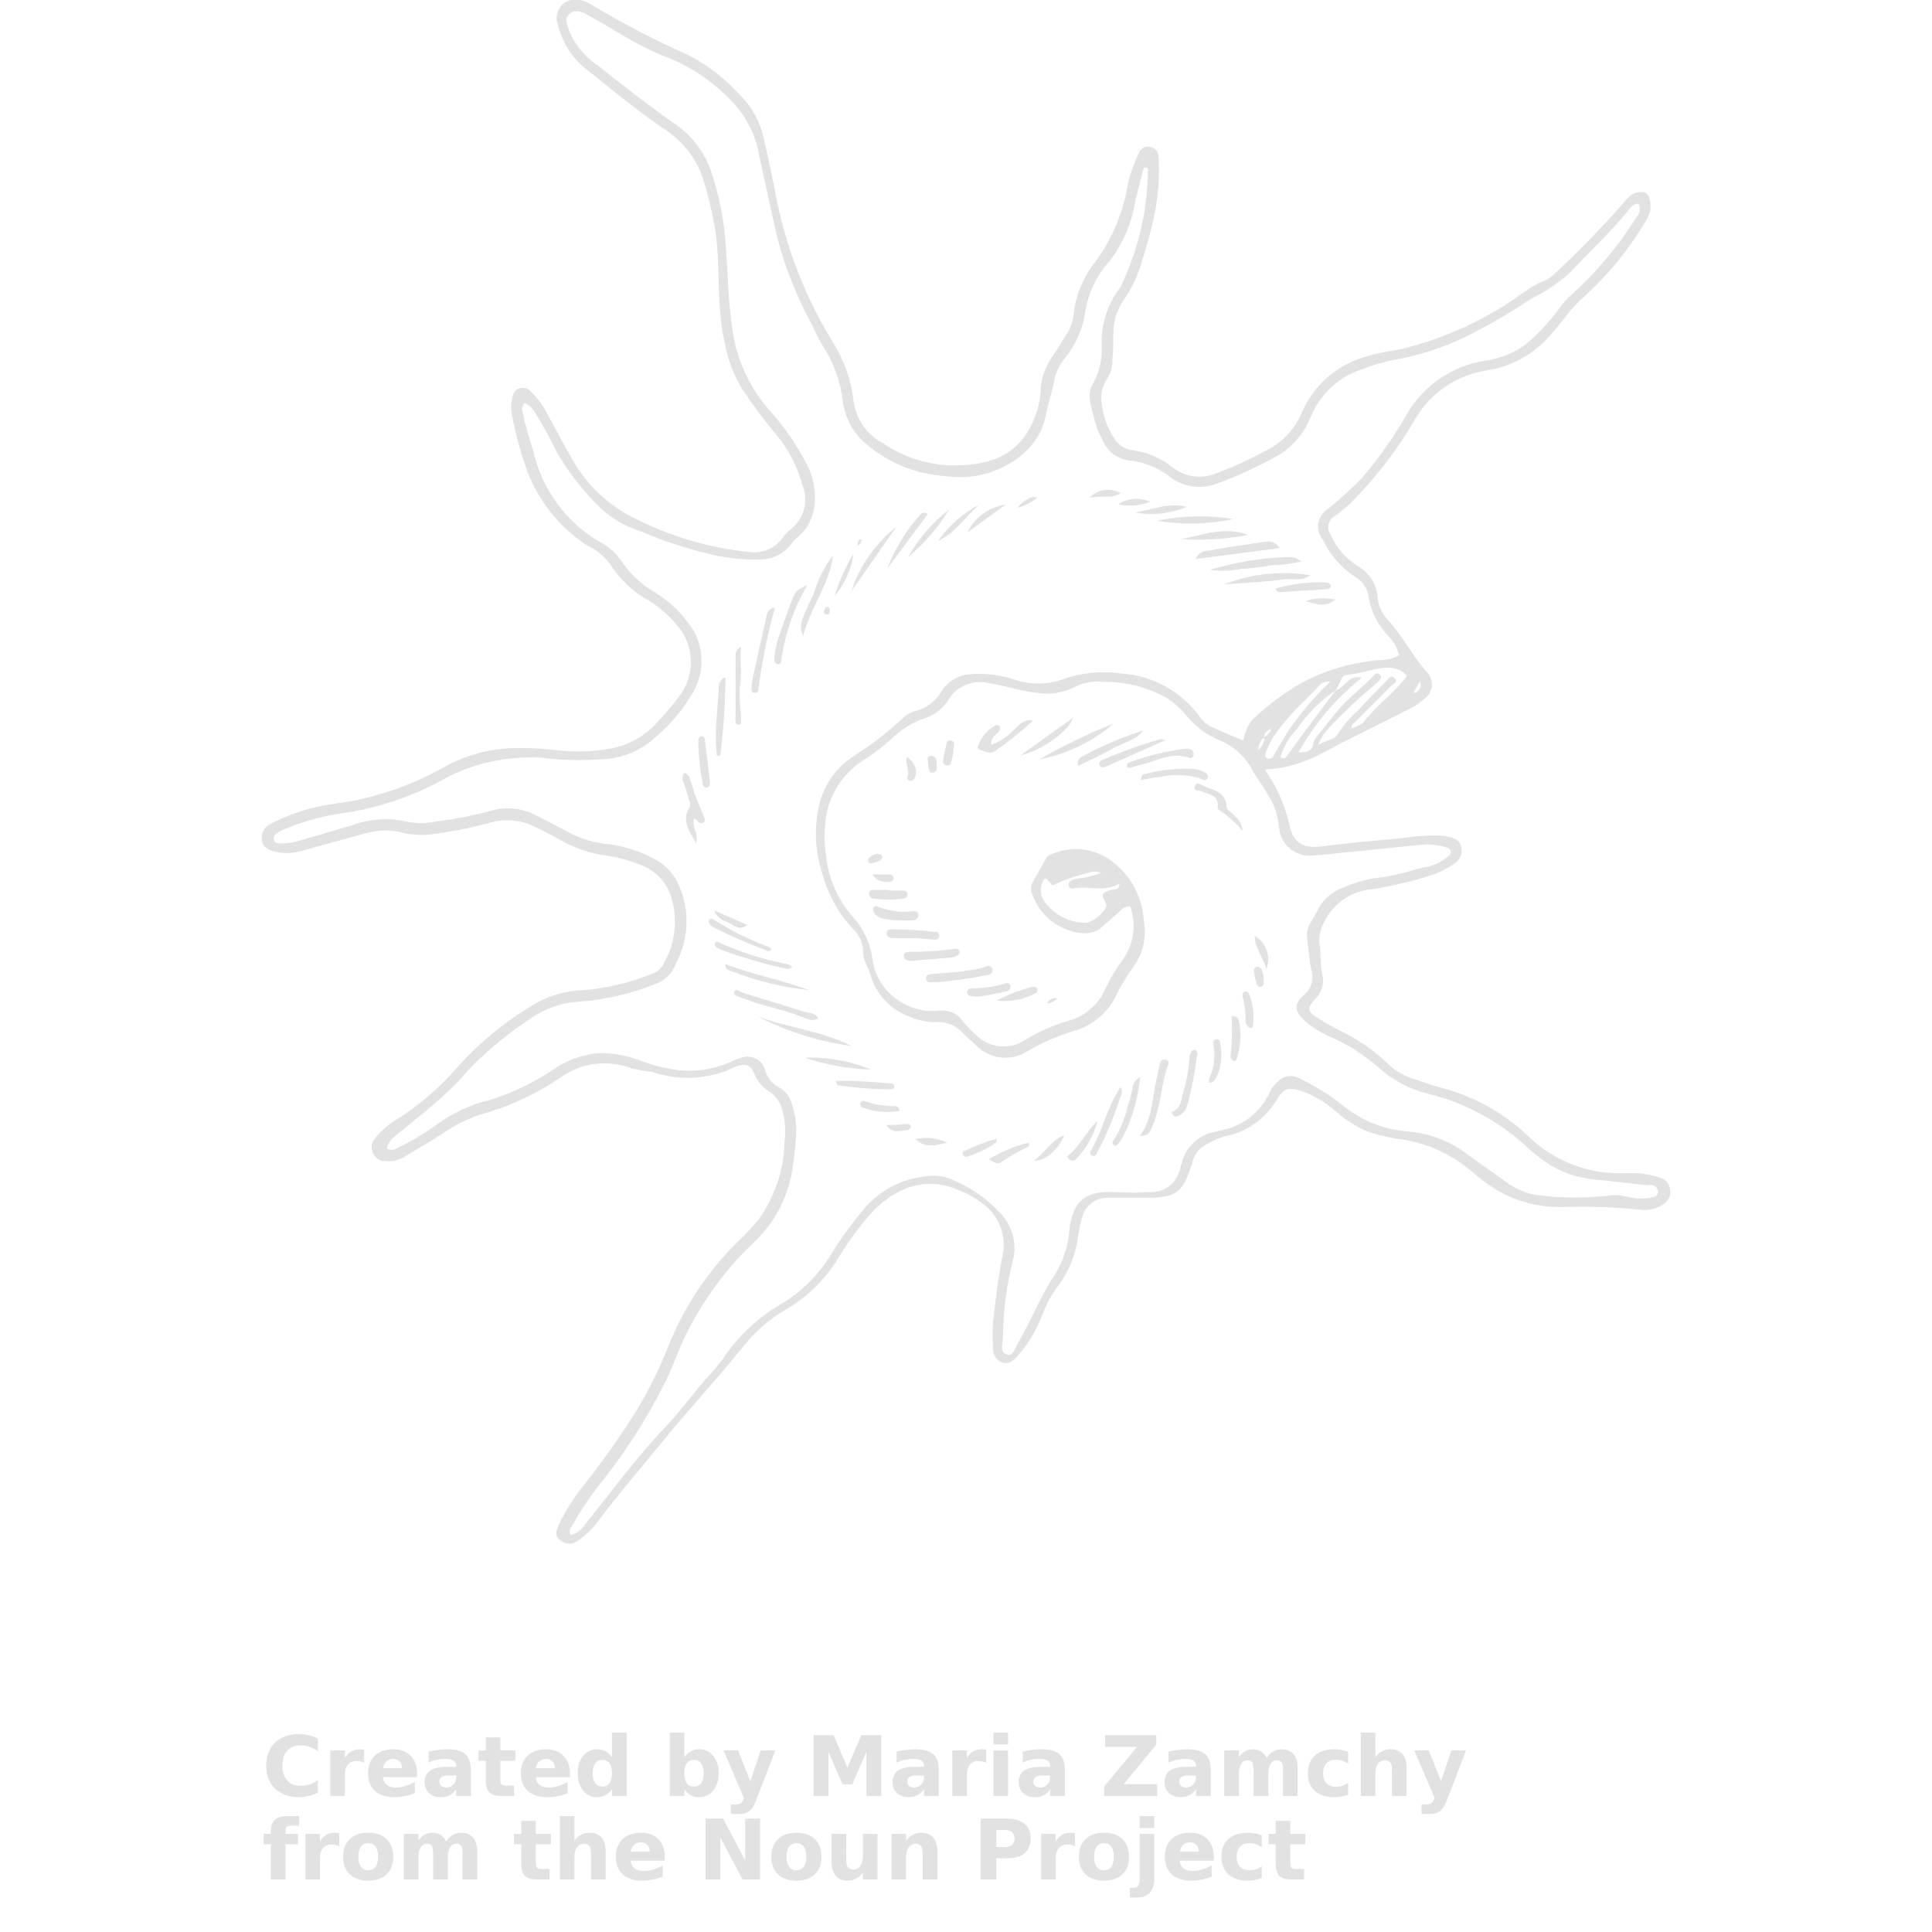 <?xml version="1.0" encoding="UTF-8"?>
<svg fill="#E2E2E2" width="100px" height="100px" version="1.1" viewBox="0 0 700 700" xmlns="http://www.w3.org/2000/svg" xmlns:xlink="http://www.w3.org/1999/xlink">
 <defs>
  <symbol id="u" overflow="visible">
   <path d="m20.25-1.203c-1.043 0.531-2.133 0.934-3.266 1.203-1.125 0.281-2.305 0.422-3.531 0.422-3.68 0-6.59-1.023-8.734-3.078-2.148-2.051-3.219-4.832-3.219-8.344 0-3.519 1.07-6.305 3.219-8.359 2.144-2.051 5.055-3.078 8.734-3.078 1.227 0 2.406 0.141 3.531 0.422 1.133 0.273 2.223 0.68 3.266 1.219v4.562c-1.055-0.719-2.09-1.242-3.109-1.578-1.023-0.344-2.102-0.516-3.234-0.516-2.031 0-3.633 0.652-4.797 1.953-1.156 1.305-1.734 3.094-1.734 5.375 0 2.273 0.578 4.059 1.734 5.359 1.164 1.305 2.766 1.953 4.797 1.953 1.133 0 2.211-0.164 3.234-0.5 1.02-0.332 2.055-0.859 3.109-1.578z"/>
  </symbol>
  <symbol id="c" overflow="visible">
   <path d="m14.828-12.031c-0.469-0.219-0.934-0.379-1.391-0.484-0.461-0.102-0.918-0.156-1.375-0.156-1.355 0-2.402 0.438-3.141 1.312-0.73 0.875-1.094 2.121-1.094 3.734v7.625h-5.281v-16.531h5.281v2.719c0.676-1.082 1.453-1.875 2.328-2.375 0.883-0.5 1.941-0.75 3.172-0.75 0.176 0 0.367 0.012 0.578 0.031 0.207 0.012 0.508 0.043 0.906 0.094z"/>
  </symbol>
  <symbol id="b" overflow="visible">
   <path d="m19.047-8.312v1.5h-12.359c0.125 1.242 0.57 2.172 1.344 2.797 0.77 0.625 1.844 0.938 3.219 0.938 1.113 0 2.254-0.164 3.422-0.5 1.164-0.332 2.363-0.832 3.594-1.5v4.078c-1.25 0.469-2.5 0.824-3.75 1.062s-2.5 0.359-3.75 0.359c-2.992 0-5.32-0.758-6.984-2.281-1.656-1.52-2.484-3.648-2.484-6.391 0-2.695 0.812-4.816 2.438-6.359 1.633-1.551 3.879-2.328 6.734-2.328 2.594 0 4.672 0.789 6.234 2.359 1.562 1.562 2.344 3.652 2.344 6.266zm-5.438-1.75c0-1.008-0.293-1.82-0.875-2.438-0.586-0.613-1.352-0.922-2.297-0.922-1.023 0-1.855 0.293-2.5 0.875-0.637 0.574-1.031 1.402-1.188 2.484z"/>
  </symbol>
  <symbol id="a" overflow="visible">
   <path d="m9.953-7.438c-1.105 0-1.938 0.188-2.5 0.562-0.555 0.375-0.828 0.93-0.828 1.656 0 0.668 0.223 1.195 0.672 1.578 0.445 0.375 1.07 0.562 1.875 0.562 0.988 0 1.82-0.352 2.5-1.062 0.688-0.719 1.031-1.613 1.031-2.688v-0.609zm8.078-2v9.438h-5.328v-2.453c-0.711 1.012-1.512 1.746-2.406 2.203-0.887 0.445-1.961 0.672-3.219 0.672-1.719 0-3.117-0.492-4.188-1.484-1.062-1-1.594-2.297-1.594-3.891 0-1.945 0.664-3.367 2-4.266 1.332-0.906 3.426-1.359 6.281-1.359h3.125v-0.422c0-0.832-0.336-1.441-1-1.828-0.656-0.395-1.684-0.594-3.078-0.594-1.137 0-2.195 0.117-3.172 0.344-0.969 0.23-1.871 0.57-2.703 1.016v-4.031c1.125-0.27 2.258-0.477 3.406-0.625 1.145-0.145 2.285-0.219 3.422-0.219 2.977 0 5.129 0.59 6.453 1.766 1.332 1.18 2 3.09 2 5.734z"/>
  </symbol>
  <symbol id="d" overflow="visible">
   <path d="m8.312-21.234v4.703h5.453v3.781h-5.453v7c0 0.773 0.148 1.293 0.453 1.562 0.312 0.273 0.914 0.406 1.812 0.406h2.719v3.781h-4.531c-2.086 0-3.562-0.43-4.438-1.297-0.867-0.875-1.297-2.359-1.297-4.453v-7h-2.625v-3.781h2.625v-4.703z"/>
  </symbol>
  <symbol id="l" overflow="visible">
   <path d="m13.781-14.109v-8.859h5.328v22.969h-5.328v-2.391c-0.719 0.969-1.523 1.684-2.406 2.141-0.875 0.445-1.887 0.672-3.031 0.672-2.043 0-3.719-0.805-5.031-2.422-1.305-1.613-1.953-3.695-1.953-6.25 0-2.551 0.648-4.633 1.953-6.25 1.312-1.625 2.988-2.438 5.031-2.438 1.133 0 2.144 0.23 3.031 0.688 0.883 0.461 1.688 1.172 2.406 2.141zm-3.484 10.703c1.133 0 2-0.41 2.594-1.234 0.594-0.832 0.891-2.035 0.891-3.609 0-1.57-0.297-2.769-0.891-3.594-0.594-0.832-1.461-1.25-2.594-1.25-1.117 0-1.977 0.418-2.578 1.25-0.594 0.824-0.891 2.023-0.891 3.594 0 1.574 0.297 2.777 0.891 3.609 0.602 0.824 1.461 1.234 2.578 1.234z"/>
  </symbol>
  <symbol id="k" overflow="visible">
   <path d="m11.344-3.406c1.125 0 1.984-0.41 2.578-1.234 0.602-0.832 0.906-2.035 0.906-3.609 0-1.57-0.305-2.769-0.906-3.594-0.594-0.832-1.453-1.25-2.578-1.25-1.137 0-2.008 0.418-2.609 1.25-0.605 0.836-0.906 2.031-0.906 3.594s0.301 2.762 0.906 3.594c0.602 0.836 1.473 1.25 2.609 1.25zm-3.516-10.703c0.727-0.969 1.535-1.68 2.422-2.141 0.883-0.457 1.898-0.688 3.047-0.688 2.039 0 3.711 0.812 5.016 2.438 1.312 1.617 1.969 3.699 1.969 6.25 0 2.555-0.656 4.637-1.969 6.25-1.305 1.617-2.977 2.422-5.016 2.422-1.148 0-2.164-0.227-3.047-0.672-0.887-0.457-1.695-1.172-2.422-2.141v2.391h-5.281v-22.969h5.281z"/>
  </symbol>
  <symbol id="f" overflow="visible">
   <path d="m0.375-16.531h5.281l4.438 11.219 3.781-11.219h5.281l-6.953 18.094c-0.699 1.844-1.512 3.129-2.438 3.859-0.93 0.738-2.156 1.109-3.688 1.109h-3.047v-3.469h1.656c0.883 0 1.531-0.148 1.938-0.438 0.414-0.281 0.738-0.793 0.969-1.531l0.141-0.453z"/>
  </symbol>
  <symbol id="j" overflow="visible">
   <path d="m2.781-22.047h7.234l5.016 11.797 5.047-11.797h7.219v22.047h-5.375v-16.125l-5.078 11.891h-3.594l-5.094-11.891v16.125h-5.375z"/>
  </symbol>
  <symbol id="t" overflow="visible">
   <path d="m2.547-16.531h5.281v16.531h-5.281zm0-6.438h5.281v4.312h-5.281z"/>
  </symbol>
  <symbol id="s" overflow="visible">
   <path d="m1.703-22.047h18.516v3.453l-11.812 14.297h12.156v4.297h-19.203v-3.438l11.828-14.312h-11.484z"/>
  </symbol>
  <symbol id="i" overflow="visible">
   <path d="m17.859-13.781c0.664-1.031 1.457-1.812 2.375-2.344 0.926-0.539 1.941-0.812 3.047-0.812 1.895 0 3.336 0.59 4.328 1.766 1 1.168 1.5 2.871 1.5 5.109v10.062h-5.312v-8.625c0.008-0.125 0.016-0.254 0.016-0.391 0.008-0.145 0.016-0.344 0.016-0.594 0-1.176-0.172-2.023-0.516-2.547-0.344-0.531-0.902-0.797-1.672-0.797-1 0-1.777 0.418-2.328 1.25-0.543 0.824-0.824 2.016-0.844 3.578v8.125h-5.312v-8.625c0-1.832-0.164-3.008-0.484-3.531-0.312-0.531-0.871-0.797-1.672-0.797-1.012 0-1.793 0.418-2.344 1.25-0.555 0.836-0.828 2.023-0.828 3.562v8.141h-5.312v-16.531h5.312v2.422c0.645-0.938 1.391-1.641 2.234-2.109 0.844-0.477 1.77-0.719 2.781-0.719 1.145 0 2.156 0.277 3.031 0.828 0.875 0.555 1.535 1.328 1.984 2.328z"/>
  </symbol>
  <symbol id="h" overflow="visible">
   <path d="m15.906-16.016v4.312c-0.719-0.488-1.445-0.852-2.172-1.094-0.719-0.238-1.469-0.359-2.25-0.359-1.48 0-2.633 0.434-3.453 1.297-0.812 0.867-1.219 2.07-1.219 3.609 0 1.543 0.406 2.746 1.219 3.609 0.82 0.867 1.973 1.297 3.453 1.297 0.82 0 1.602-0.125 2.344-0.375 0.75-0.25 1.441-0.613 2.078-1.094v4.328c-0.836 0.305-1.68 0.523-2.531 0.672-0.844 0.156-1.695 0.234-2.547 0.234-2.992 0-5.328-0.758-7.016-2.281-1.68-1.531-2.516-3.66-2.516-6.391 0-2.727 0.836-4.859 2.516-6.391 1.688-1.531 4.023-2.297 7.016-2.297 0.863 0 1.711 0.078 2.547 0.234 0.844 0.156 1.688 0.387 2.531 0.688z"/>
  </symbol>
  <symbol id="g" overflow="visible">
   <path d="m19.156-10.062v10.062h-5.312v-7.672c0-1.445-0.031-2.441-0.094-2.984-0.062-0.539-0.172-0.941-0.328-1.203-0.211-0.344-0.492-0.609-0.844-0.797-0.355-0.195-0.758-0.297-1.203-0.297-1.105 0-1.977 0.43-2.609 1.281-0.625 0.855-0.938 2.031-0.938 3.531v8.141h-5.281v-22.969h5.281v8.859c0.789-0.969 1.633-1.68 2.531-2.141 0.895-0.457 1.883-0.688 2.969-0.688 1.906 0 3.352 0.59 4.344 1.766 0.988 1.168 1.484 2.871 1.484 5.109z"/>
  </symbol>
  <symbol id="r" overflow="visible">
   <path d="m13.422-22.969v3.469h-2.922c-0.75 0-1.277 0.137-1.578 0.406-0.293 0.273-0.438 0.742-0.438 1.406v1.156h4.516v3.781h-4.516v12.75h-5.281v-12.75h-2.625v-3.781h2.625v-1.156c0-1.801 0.5-3.129 1.5-3.984 1.008-0.863 2.566-1.297 4.672-1.297z"/>
  </symbol>
  <symbol id="e" overflow="visible">
   <path d="m10.406-13.156c-1.168 0-2.059 0.422-2.672 1.266-0.617 0.844-0.922 2.059-0.922 3.641 0 1.586 0.305 2.797 0.922 3.641 0.613 0.844 1.504 1.266 2.672 1.266 1.156 0 2.035-0.422 2.641-1.266 0.613-0.844 0.922-2.055 0.922-3.641 0-1.582-0.309-2.797-0.922-3.641-0.605-0.844-1.484-1.266-2.641-1.266zm0-3.781c2.844 0 5.062 0.773 6.656 2.312 1.602 1.531 2.406 3.656 2.406 6.375s-0.805 4.844-2.406 6.375c-1.594 1.531-3.812 2.297-6.656 2.297-2.856 0-5.09-0.766-6.703-2.297-1.605-1.531-2.406-3.656-2.406-6.375s0.801-4.844 2.406-6.375c1.613-1.539 3.848-2.312 6.703-2.312z"/>
  </symbol>
  <symbol id="q" overflow="visible">
   <path d="m2.781-22.047h6.344l8.016 15.125v-15.125h5.391v22.047h-6.344l-8.031-15.125v15.125h-5.375z"/>
  </symbol>
  <symbol id="p" overflow="visible">
   <path d="m2.359-6.438v-10.094h5.312v1.656c0 0.898-0.008 2.023-0.016 3.375-0.012 1.344-0.016 2.246-0.016 2.703 0 1.324 0.035 2.281 0.109 2.875 0.07 0.586 0.191 1.008 0.359 1.266 0.207 0.344 0.488 0.609 0.844 0.797 0.352 0.188 0.754 0.281 1.203 0.281 1.102 0 1.969-0.422 2.594-1.266 0.633-0.844 0.953-2.019 0.953-3.531v-8.156h5.281v16.531h-5.281v-2.391c-0.805 0.969-1.652 1.684-2.547 2.141-0.887 0.445-1.867 0.672-2.938 0.672-1.906 0-3.359-0.582-4.359-1.75-1-1.164-1.5-2.867-1.5-5.109z"/>
  </symbol>
  <symbol id="o" overflow="visible">
   <path d="m19.156-10.062v10.062h-5.312v-7.703c0-1.426-0.031-2.41-0.094-2.953-0.062-0.539-0.172-0.941-0.328-1.203-0.211-0.344-0.492-0.609-0.844-0.797-0.355-0.195-0.758-0.297-1.203-0.297-1.105 0-1.977 0.43-2.609 1.281-0.625 0.855-0.938 2.031-0.938 3.531v8.141h-5.281v-16.531h5.281v2.422c0.789-0.969 1.633-1.68 2.531-2.141 0.895-0.457 1.883-0.688 2.969-0.688 1.906 0 3.352 0.59 4.344 1.766 0.988 1.168 1.484 2.871 1.484 5.109z"/>
  </symbol>
  <symbol id="n" overflow="visible">
   <path d="m2.781-22.047h9.422c2.812 0 4.969 0.625 6.469 1.875 1.5 1.242 2.25 3.016 2.25 5.328s-0.75 4.094-2.25 5.344c-1.5 1.242-3.656 1.859-6.469 1.859h-3.75v7.641h-5.672zm5.672 4.125v6.156h3.156c1.094 0 1.941-0.266 2.547-0.797 0.602-0.539 0.906-1.301 0.906-2.281 0-0.988-0.305-1.75-0.906-2.281-0.605-0.531-1.453-0.797-2.547-0.797z"/>
  </symbol>
  <symbol id="m" overflow="visible">
   <path d="m2.547-16.531h5.281v16.234c0 2.219-0.531 3.91-1.594 5.078-1.062 1.164-2.606 1.75-4.625 1.75h-2.609v-3.469h0.906c1.008 0 1.703-0.23 2.078-0.688 0.375-0.449 0.562-1.34 0.562-2.672zm0-6.438h5.281v4.312h-5.281z"/>
  </symbol>
 </defs>
 <g>
  <path d="m458.26 278.82c4.129 5.856 7.106 12.445 8.77 19.414 1.391 7.137 4.777 9.312 12.098 8.406 9.254-1.211 18.508-2.055 27.762-2.844v0.004c4.422-0.699 8.891-1.062 13.367-1.09 1.832-0.016 3.664 0.207 5.441 0.664 1.812 0.605 3.387 1.391 3.688 3.57h0.004c0.578 2.137-0.242 4.41-2.059 5.684-2.555 1.852-5.367 3.32-8.348 4.356-6.941 2.227-14.035 3.941-21.227 5.141-4.012 0.215-7.879 1.559-11.156 3.883-3.273 2.324-5.824 5.527-7.352 9.242-1.02 2.082-1.418 4.41-1.148 6.715 0.664 3.75 0 7.559 1.09 11.371h-0.004c0.691 3.16-0.344 6.449-2.719 8.648-2.965 3.387-2.844 4.414 0.906 6.836v-0.004c3.246 2.031 6.598 3.891 10.039 5.566 5.898 3.039 11.301 6.953 16.027 11.613 2.492 2.195 5.418 3.844 8.59 4.836 3.266 1.148 6.594 2.297 9.918 3.207 11.969 3.07 22.945 9.176 31.875 17.719 9.676 9.355 22.863 14.168 36.289 13.246 3.82-0.105 7.629 0.465 11.25 1.695 2.012 0.449 3.516 2.125 3.75 4.172 0.383 2.184-0.633 4.379-2.543 5.504-2.523 1.68-5.59 2.348-8.586 1.875-9.246-0.906-18.539-1.207-27.824-0.906-6.832 0.148-13.609-1.238-19.836-4.055-4.352-2.144-8.414-4.828-12.098-7.981-7.785-7.043-17.574-11.48-28.004-12.703-3.934-0.621-7.801-1.613-11.551-2.965-4.062-1.875-7.816-4.363-11.129-7.375-3.586-3.035-7.684-5.41-12.098-7.019-4.777-1.332-6.047-1.148-8.77 3.023v0.004c-4.031 7.008-10.922 11.914-18.867 13.426-3.035 0.887-5.894 2.277-8.469 4.113-1.859 1.527-3.106 3.676-3.508 6.047-3.328 10.223-5.562 12.098-16.27 12.098h-13.91c-4.062-0.172-7.781 2.258-9.254 6.047-0.832 2.519-1.422 5.109-1.754 7.742-0.852 6.957-3.594 13.543-7.926 19.051-2.031 2.836-3.68 5.926-4.898 9.195-2.152 5.773-5.352 11.105-9.434 15.723-1.512 1.453-2.902 2.723-5.141 1.934v0.004c-2.141-0.684-3.555-2.719-3.449-4.961-0.211-3.16-0.211-6.332 0-9.496 0.906-8.527 1.996-17.117 3.688-25.582h0.004c0.465-3.293 0.027-6.652-1.262-9.719-1.289-3.066-3.379-5.727-6.059-7.699-2.602-2.086-5.519-3.742-8.648-4.898-12.398-5.562-24.191-0.785-33.082 9.617v-0.004c-4.172 4.949-7.938 10.227-11.25 15.789-4.758 7.547-11.328 13.785-19.113 18.141-5.84 3.535-10.984 8.105-15.18 13.488-8.59 10.766-18.145 20.988-26.734 31.449-8.59 10.465-18.145 21.531-26.613 32.902l0.004 0.004c-1.754 2.086-3.789 3.918-6.051 5.441-1.848 1.566-4.559 1.566-6.41 0-2.418-1.574-1.453-3.809-0.484-6.047 2.254-4.613 4.992-8.973 8.164-13.004 7.344-9.219 14.148-18.852 20.383-28.852 4.481-7.57 8.324-15.5 11.492-23.707 5.727-13.855 14.203-26.41 24.918-36.895 2.531-2.371 4.914-4.898 7.137-7.559 6.004-8.262 9.34-18.16 9.559-28.367 0.48-3.781 0.234-7.621-0.727-11.312-0.742-2.898-2.531-5.418-5.019-7.074-2.324-1.391-4.113-3.519-5.082-6.047-1.211-3.144-2.965-4.051-6.047-3.086-1.41 0.484-2.785 1.07-4.113 1.754-8.625 3.273-18.117 3.445-26.855 0.484-2.523-0.297-5.027-0.742-7.5-1.332-4.496-1.676-9.34-2.195-14.09-1.512-4.098 0.625-7.992 2.199-11.371 4.598-8.082 5.543-16.953 9.844-26.309 12.762-5.578 1.445-10.875 3.816-15.664 7.016-4.777 3.266-9.918 6.047-14.816 9.133h-0.004c-2.129 1.328-4.641 1.902-7.137 1.633-1.98-0.055-3.742-1.27-4.5-3.098-0.758-1.828-0.367-3.934 0.992-5.371 2.098-2.496 4.566-4.66 7.32-6.41 8.234-5.113 15.656-11.434 22.012-18.75 8.176-9.18 17.723-17.035 28.309-23.285 5.34-3.148 11.398-4.879 17.598-5.019 8.297-0.691 16.445-2.586 24.195-5.625 2.281-0.629 4.18-2.219 5.199-4.356 4.391-7.801 5.102-17.148 1.938-25.523-1.836-4.262-5.234-7.66-9.496-9.496-4.859-2.082-9.992-3.445-15.242-4.051-5.394-0.953-10.574-2.859-15.301-5.625-3.023-1.754-6.047-3.266-9.254-4.777-5.168-2.445-11.082-2.812-16.512-1.027-7.012 1.867-14.148 3.242-21.352 4.113-3.66 0.32-7.352-0.027-10.887-1.031-3.914-0.777-7.957-0.609-11.793 0.484l-24.191 6.594c-3.066 0.855-6.309 0.855-9.375 0-2.117-0.605-4.113-1.512-4.234-4.234-0.359-2.387 0.895-4.727 3.086-5.746 6.066-3.109 12.539-5.348 19.23-6.652l9.801-1.512c12.434-2.363 24.375-6.824 35.32-13.184 7.227-3.754 15.207-5.82 23.344-6.051 4.988-0.16 9.98 0.043 14.941 0.605 7.082 0.949 14.27 0.746 21.289-0.605 6.066-1.262 11.586-4.394 15.785-8.949 3.016-3.117 5.824-6.434 8.406-9.922 2.566-3.375 4.016-7.469 4.144-11.707 0.133-4.238-1.062-8.414-3.418-11.941-3.144-4.316-7.086-7.988-11.613-10.824-5.832-3.227-10.762-7.863-14.332-13.488-2.102-2.809-4.863-5.055-8.047-6.531-9.844-6.379-17.441-15.688-21.711-26.613-2.356-6.477-4.195-13.129-5.504-19.898-0.582-2.344-0.582-4.793 0-7.137 0.074-1.57 1.117-2.926 2.617-3.398 1.5-0.473 3.133 0.039 4.094 1.281 2.277 2.176 4.176 4.711 5.625 7.5 2.965 5.203 5.562 10.586 8.648 15.727h0.004c5.242 9.934 13.531 17.922 23.648 22.801 13.066 6.574 27.234 10.676 41.789 12.098 4.394 0.438 8.691-1.473 11.312-5.019 0.883-1.219 1.918-2.316 3.086-3.266 4.949-3.887 6.641-10.629 4.109-16.391-1.793-6.688-5.059-12.887-9.555-18.145-4.32-5.203-8.359-10.637-12.098-16.27-3.269-5.379-5.488-11.332-6.531-17.543-3.023-13.73-1.148-27.82-3.508-41.613v0.004c-1.035-5.703-2.406-11.336-4.113-16.875-2.516-7.75-7.731-14.34-14.695-18.566-9.312-6.41-18.145-13.668-26.855-20.684v-0.004c-5.66-4.152-9.633-10.207-11.188-17.055-0.789-2.289-0.273-4.828 1.348-6.625 1.625-1.801 4.094-2.574 6.453-2.023 1.332 0.168 2.609 0.621 3.75 1.332 11.715 6.996 23.832 13.297 36.289 18.867 6.859 3.684 13.035 8.508 18.266 14.273 4.281 4.254 7.242 9.652 8.527 15.547 1.695 7.438 3.328 14.938 4.719 22.438 3.695 18.094 10.508 35.41 20.141 51.168 4.215 6.59 6.863 14.059 7.742 21.832 0.887 6.551 4.934 12.246 10.824 15.242 7.164 4.859 15.547 7.602 24.195 7.922 10.223 0 19.957-1.27 26.734-10.223l-0.004 0.004c3.711-5.164 5.816-11.309 6.051-17.66 0.324-4.394 1.922-8.598 4.594-12.098 1.812-2.539 3.207-5.383 5.019-7.922 1.219-1.988 1.984-4.219 2.238-6.535 0.719-6.973 3.402-13.602 7.742-19.109 6.359-8.582 10.512-18.59 12.098-29.152 0.914-3.543 2.168-6.984 3.75-10.281 0.578-1.859 2.547-2.91 4.414-2.359 2.176 0.543 2.723 2.055 2.844 4.051 0.355 6.644-0.113 13.309-1.391 19.84-1.234 5.84-2.769 11.613-4.598 17.297-1.418 5.148-3.711 10.02-6.773 14.395-2.269 3.301-3.527 7.188-3.629 11.188 0 3.328 0 6.652-0.363 9.98 0.133 2.516-0.523 5.012-1.875 7.137-1.941 2.758-2.641 6.199-1.938 9.496 0.512 4.172 1.934 8.18 4.176 11.734 1.504 2.672 4.207 4.449 7.258 4.777 5.144 0.688 10 2.781 14.031 6.047 2.289 1.824 5.035 2.981 7.938 3.344 2.902 0.359 5.848-0.082 8.512-1.285 6.012-2.234 11.855-4.902 17.48-7.984 5.891-2.879 10.531-7.801 13.062-13.852 4.41-10.242 13.363-17.832 24.195-20.504 4.293-1.391 8.711-1.754 13.062-2.781 11.801-3 23.105-7.684 33.566-13.91 3.688-2.117 7.199-4.719 10.766-7.137 1.594-1.168 3.32-2.141 5.141-2.902 1.59-0.48 3.039-1.328 4.234-2.481 9.039-8.32 17.617-17.125 25.707-26.371 0.41-0.531 0.855-1.035 1.328-1.512 1.496-1.738 3.781-2.582 6.051-2.238 1.754 0.484 2.602 3.57 2.176 6.652-0.387 1.789-1.172 3.461-2.297 4.902-5.926 9.828-13.262 18.73-21.773 26.43-5.324 4.535-8.832 10.645-13.73 15.605-5.871 5.977-13.539 9.867-21.832 11.066-10.625 1.734-19.93 8.09-25.402 17.359-6.578 11.336-14.609 21.77-23.891 31.027-1.875 1.633-3.809 3.207-6.047 4.777h-0.004c-1.855 1.484-2.25 4.148-0.906 6.109 2.035 4.746 5.477 8.758 9.859 11.488 4.258 2.434 7.008 6.844 7.316 11.734 0.27 2.856 1.484 5.535 3.449 7.621 5.684 6.047 9.07 13.426 14.574 19.355 1.172 1.355 1.723 3.144 1.516 4.926-0.207 1.781-1.152 3.394-2.602 4.449-1.34 1.238-2.82 2.316-4.418 3.203-8.406 4.293-16.934 8.469-25.344 12.699-3.144 1.574-6.047 3.387-9.254 4.84h0.004c-5.879 2.945-12.305 4.637-18.871 4.961zm0-11.672c-1.875 0.969-2.055 2.902-2.539 4.598 1.473-1.105 2.363-2.82 2.418-4.66 1.156-0.699 2.016-1.797 2.418-3.082-1.691 0.906-2.719 1.691-2.356 3.144zm25.824-17.117c1.695-0.422 2.66-1.875 3.93-2.902h0.004c1.344-1.516 3.434-2.129 5.383-1.574-9.336 7.441-17.141 16.625-22.984 27.035 2.481 0 5.262 0 5.562-3.809h0.004c0.312-0.945 0.852-1.797 1.57-2.481l6.836-8.527c3.992-4.898 9.254-8.527 13.488-13.184 0.605-0.605 1.453-0.969 2.117 0 0.469 0.488 0.469 1.262 0 1.754-0.578 0.594-1.184 1.16-1.816 1.691-5.695 4.719-11.086 9.789-16.148 15.18-1.918 1.852-3.406 4.102-4.356 6.594 2.965-1.574 6.047-1.875 7.078-3.93 2.066-3.199 4.57-6.09 7.438-8.59 3.207-3.57 6.594-7.016 9.98-10.402 0.785-0.785 1.812-2.602 3.144-1.148 1.332 1.453-0.543 1.996-1.27 2.723-4.172 4.293-8.406 8.469-12.641 12.699-0.664 0.727-1.812 1.27-1.812 2.844 1.812-0.969 3.688-1.332 4.598-2.539 4.656-6.047 11.066-10.402 15.605-16.57l-0.004-0.004c-1.707-2.016-4.258-3.113-6.894-2.965-5.019 0-9.738 2.238-14.695 2.539l-0.004 0.004c-1.012 0.078-1.887 0.738-2.238 1.691-0.543 1.391-1.332 2.602-1.996 3.93l0.004 0.004c-5.519 3.727-10.281 8.469-14.035 13.969-2.762 2.906-4.832 6.402-6.047 10.223 0.906 0.605 1.754 0.543 2.117 0 5.805-8.164 11.914-16.148 18.023-24.254zm109.54-176.24c-1.934 0-2.902 1.453-3.93 2.781-6.531 7.984-14.094 14.938-21.109 22.438-4.223 3.715-8.922 6.844-13.973 9.316-6.32 4.269-12.883 8.168-19.656 11.672-8.645 4.684-17.941 8.047-27.578 9.98-4.734 0.805-9.375 2.082-13.852 3.809-8.523 2.715-15.383 9.109-18.688 17.418-2.644 6.535-7.594 11.871-13.914 15-3.809 2.055-7.742 3.93-11.672 5.684-3.023 1.332-6.109 2.539-9.254 3.629v0.004c-5.637 1.887-11.852 0.742-16.449-3.027-4.254-3.18-9.293-5.144-14.578-5.684-4.234-0.59-7.848-3.371-9.496-7.32-1.359-2.469-2.375-5.113-3.023-7.859-1.027-4.172-2.902-8.711-0.422-12.641 2.309-4.238 3.398-9.031 3.144-13.852-0.301-7.359 1.941-14.602 6.352-20.504 0.578-0.82 1.047-1.715 1.391-2.66 5.82-12.723 8.891-26.531 9.012-40.523 0-0.484 0-0.906-1.512-0.727-0.969 3.871-2.117 7.984-3.086 12.098-1.23 7.922-4.434 15.41-9.312 21.773-4.727 5.172-7.801 11.637-8.832 18.566-0.918 6.109-3.469 11.852-7.379 16.633-2.004 2.469-3.356 5.402-3.93 8.527-0.848 4.234-2.238 8.348-3.086 12.582-2.781 14.457-19.172 22.074-30.242 21.953-5.297-0.016-10.578-0.664-15.723-1.934-7.488-2.059-14.391-5.852-20.141-11.07-4.016-3.816-6.602-8.898-7.32-14.395-0.645-5.965-2.473-11.742-5.383-16.992-2.297-3.629-4.293-7.5-6.047-11.309v-0.004c-5.199-9.574-9.258-19.723-12.098-30.238-2.359-9.859-4.356-19.777-6.594-29.637h0.004c-1.082-7.262-4.254-14.051-9.133-19.535-6.133-6.789-13.609-12.227-21.957-15.969-5.793-2.176-11.395-4.828-16.754-7.922-4.719-2.844-9.434-5.562-14.152-8.285-2.238-1.332-4.898-2.359-7.016-0.422-2.117 1.934-0.422 4.051 0 6.047v-0.004c1.996 4.914 5.406 9.125 9.797 12.098 8.953 7.199 18.145 14.215 27.336 20.867h0.004c6.406 3.992 11.316 9.988 13.973 17.055 2.695 7.832 4.481 15.949 5.32 24.191 1.027 11.551 1.027 23.164 2.781 34.715v0.004c1.566 10.215 5.922 19.801 12.582 27.699 6.078 6.59 11.172 14.027 15.121 22.078 3.023 7.258 3.75 18.145-4.051 24.617l-0.004-0.004c-0.805 0.605-1.5 1.34-2.055 2.18-2.781 3.894-7.312 6.156-12.098 6.047-5.469 0.09-10.926-0.457-16.27-1.633-9.07-2.059-17.938-4.93-26.488-8.59-5.418-1.703-10.391-4.57-14.578-8.406-6.34-6.133-11.777-13.141-16.148-20.805-2.242-4.644-4.723-9.164-7.438-13.547-0.859-1.652-2.242-2.969-3.934-3.75-0.895 0.961-1.152 2.348-0.664 3.566 0.969 4.961 2.539 9.676 3.93 14.457 3.168 13.234 11.453 24.676 23.043 31.812 3.492 1.641 6.492 4.164 8.711 7.316 3.004 4.582 7.016 8.41 11.734 11.191 5.871 3.504 10.828 8.355 14.453 14.152 2.09 3.746 3.074 8.008 2.836 12.289-0.234 4.281-1.68 8.41-4.164 11.902-3.523 5.672-7.957 10.719-13.125 14.941-4.852 4.363-11.031 6.961-17.539 7.379-7.801 0.652-15.645 0.492-23.406-0.484-2.016-0.156-4.035-0.156-6.051 0-10.48 0.27-20.734 3.094-29.879 8.223-10.824 5.898-22.59 9.871-34.773 11.734-7.254 0.91-14.352 2.781-21.109 5.566-1.434 0.465-2.781 1.156-3.992 2.055-0.715 0.477-1.074 1.336-0.906 2.18 0.25 0.809 1.027 1.336 1.875 1.27 2.031 0.133 4.07-0.051 6.047-0.547l20.625-6.047c6.269-2.32 13.078-2.762 19.594-1.27 3.41 0.727 6.934 0.727 10.344 0 6.922-0.84 13.773-2.176 20.504-3.992 5.34-1.516 11.062-0.91 15.969 1.695l10.223 5.262h-0.004c4.422 2.648 9.344 4.356 14.457 5.019 6.359 0.582 12.531 2.457 18.145 5.504 4.188 2.078 7.461 5.633 9.191 9.977 3.824 9.004 3.379 19.246-1.211 27.883-1.117 3.207-3.531 5.797-6.652 7.137-8.844 3.68-18.211 5.945-27.762 6.715-6.5 0.25-12.793 2.348-18.145 6.047-7.621 4.988-14.715 10.746-21.168 17.176-2.359 2.359-4.414 5.019-6.773 7.316-6.473 6.473-13.91 12.098-20.805 17.781v0.004c-1.707 1.188-2.961 2.91-3.57 4.898 1.125 0.648 2.508 0.648 3.629 0 4.789-2.301 9.383-4.992 13.73-8.043 5-3.812 10.629-6.719 16.633-8.59l3.387-0.906c8.074-2.535 15.754-6.203 22.801-10.887 4.711-3.363 10.211-5.449 15.969-6.047 5.125-0.199 10.238 0.602 15.059 2.359 4.801 1.895 9.82 3.176 14.941 3.809 6.644 0.625 13.332-0.566 19.352-3.449 0.887-0.445 1.82-0.793 2.785-1.027 1.805-0.742 3.848-0.645 5.578 0.266 1.727 0.914 2.961 2.543 3.371 4.453 0.785 2.652 2.652 4.848 5.141 6.047 2.277 1.297 3.902 3.492 4.477 6.051 1.059 3.094 1.59 6.344 1.57 9.613-0.129 4.055-0.512 8.094-1.148 12.098-1.176 10.477-5.941 20.219-13.484 27.582-10.41 9.734-18.973 21.27-25.285 34.051-2.359 4.598-3.93 9.496-6.047 14.152-6.93 14.504-15.535 28.145-25.645 40.641-3.559 4.598-6.769 9.449-9.617 14.516-0.543 0.906-1.512 1.875-0.422 3.387v0.004c2.191-0.629 4.066-2.055 5.262-3.992 8.832-11.008 17.176-22.379 26.734-32.781 6.047-6.047 11.008-12.883 16.512-19.355 2.305-2.391 4.465-4.914 6.469-7.559 5.418-8.219 12.664-15.07 21.168-20.02 7.121-4.258 13.148-10.121 17.602-17.117 3.598-5.941 7.644-11.605 12.098-16.934 5.438-6.644 13.199-10.969 21.711-12.098 3.125-0.648 6.363-0.441 9.375 0.605 6.891 2.598 13.098 6.734 18.145 12.094 4.621 4.394 6.598 10.895 5.203 17.117-2.426 9.324-3.684 18.914-3.75 28.547 0 1.996-1.27 5.141 1.27 6.047 2.539 0.906 3.207-2.481 4.293-4.293 4.84-8.285 8.227-17.297 13.668-25.281h0.004c2.879-4.879 4.559-10.371 4.898-16.027 1.27-9.312 5.082-13.668 15.727-13.246h-0.004c4.793 0.305 9.602 0.305 14.395 0 4.258-0.102 8.012-2.82 9.438-6.832 0.484-1.27 0.727-2.602 1.148-3.871 0.688-2.672 2.094-5.106 4.066-7.035 1.973-1.93 4.438-3.281 7.121-3.914l2.902-0.664h0.004c7.664-1.391 14.195-6.387 17.539-13.426 0.781-1.844 2.031-3.449 3.629-4.66 1.945-1.844 4.875-2.191 7.195-0.844 5.543 2.637 10.777 5.883 15.605 9.676 6.688 5.551 14.926 8.91 23.586 9.617 7.402 0.535 14.516 3.086 20.566 7.379 4.898 3.688 10.039 7.078 15 10.766 3.871 2.91 8.48 4.691 13.305 5.141 7.918 0.879 15.91 0.879 23.828 0 2.656-0.375 5.359-0.168 7.926 0.605 2.609 0.582 5.312 0.582 7.922 0 1.211 0 2.297-0.727 2.297-2.117s-1.027-2.055-2.238-2.359c-0.504-0.047-1.012-0.027-1.512 0.062l-17.723-1.934 0.004-0.004c-5.996-0.332-11.836-2.051-17.059-5.019-3.644-2.312-7.051-4.988-10.16-7.984-9.812-8.773-21.629-15.004-34.414-18.145-6.746-1.637-12.977-4.918-18.145-9.555-5.172-4.602-11.055-8.34-17.418-11.07-3.473-1.52-6.695-3.559-9.555-6.047-3.57-3.387-3.629-6.047 0-9.191 2.59-2.164 3.637-5.664 2.66-8.891-0.785-3.75-1.027-7.559-1.512-11.371-0.324-2.106 0.125-4.254 1.27-6.051 0.906-1.574 1.875-3.086 2.66-4.719v0.004c1.996-3.699 5.293-6.523 9.254-7.926 4.43-1.914 9.117-3.16 13.91-3.688 5.684-0.605 10.945-2.723 16.512-3.809v-0.004c2.606-0.609 5.043-1.785 7.137-3.445 1.934-1.391 1.695-3.023-0.484-3.57h0.004c-2.394-0.723-4.879-1.09-7.379-1.086l-25.16 2.539c-5.262 0.484-10.586 1.211-15.848 1.512-3.019 0.301-6.031-0.656-8.324-2.648-2.289-1.992-3.652-4.844-3.773-7.875-0.328-2.969-1.125-5.867-2.359-8.59-2.043-3.738-4.305-7.352-6.773-10.824-2.469-5.238-6.773-9.391-12.094-11.676-4.703-1.891-8.859-4.926-12.098-8.828-2.004-2.457-4.344-4.613-6.957-6.41-7.219-4.152-15.441-6.246-23.77-6.051-3.348-0.391-6.734 0.223-9.734 1.754-4.301 2.223-9.203 2.988-13.973 2.18-6.047-0.543-11.613-2.723-17.602-3.508-5.602-1.309-11.406 1.133-14.395 6.047-2.137 3.391-5.457 5.867-9.312 6.957-4.156 1.543-7.945 3.93-11.129 7.016-2.91 2.656-6.027 5.082-9.316 7.258-7.691 4.473-13.023 12.105-14.574 20.863-0.754 4.891-0.754 9.867 0 14.758 0.895 7.969 4.184 15.477 9.434 21.531 3.848 4.129 6.375 9.309 7.258 14.879 0.504 5.367 3.059 10.328 7.137 13.852 4.648 4.137 10.805 6.152 16.996 5.562 3.394-0.504 6.777 0.977 8.711 3.812 1.574 1.941 3.316 3.742 5.199 5.383 4.785 4.441 11.992 5.016 17.422 1.391 4.781-2.973 9.949-5.269 15.359-6.836 6.07-1.59 11.082-5.867 13.609-11.609 1.676-3.602 3.699-7.023 6.047-10.223 4.289-5.66 5.406-13.109 2.965-19.777-1.473 0.004-2.859 0.699-3.75 1.875l-6.047 5.262c-1.793 1.785-4.246 2.75-6.773 2.66-4.328-0.219-8.484-1.762-11.902-4.426-3.422-2.66-5.938-6.309-7.211-10.453-0.332-0.938-0.332-1.961 0-2.902 1.633-3.207 3.508-6.047 5.324-9.496h-0.004c0.598-0.832 1.48-1.414 2.481-1.633 6.098-2.473 12.98-2.07 18.75 1.09 8.297 4.945 13.582 13.699 14.094 23.344 1.031 5.648-0.207 11.473-3.449 16.211-2.535 3.445-4.762 7.109-6.652 10.945-2.965 6.082-8.336 10.645-14.816 12.582-6.125 1.797-11.996 4.356-17.48 7.621-2.918 1.797-6.371 2.523-9.77 2.062-3.394-0.465-6.527-2.09-8.859-4.602-1.695-1.574-3.449-3.086-5.082-4.719-2.211-2.289-5.285-3.543-8.465-3.449-3.668 0.145-7.312-0.582-10.645-2.117-6.777-2.574-11.938-8.203-13.91-15.18-0.668-2.844-2.602-5.078-2.602-8.285 0.016-3.027-1.234-5.922-3.449-7.984-5.488-5.824-9.422-12.938-11.43-20.684-2.57-8.07-2.887-16.688-0.906-24.918 1.793-6.969 6.102-13.023 12.094-16.996 6.527-4.133 12.66-8.848 18.328-14.094 1.164-1.176 2.629-2.012 4.234-2.418 4.102-0.957 7.602-3.617 9.613-7.32 2.375-3.633 6.367-5.891 10.707-6.047 5.316-0.391 10.66 0.266 15.727 1.938 5.566 1.902 11.609 1.902 17.176 0 6.707-2.449 13.914-3.215 20.988-2.238 11.68 0.633 22.43 6.555 29.211 16.086 0.98 1.348 2.266 2.445 3.75 3.207 3.871 1.754 7.742 3.387 11.734 5.082v-0.004c0.406-2.762 1.535-5.367 3.266-7.559 5.477-5.234 11.566-9.785 18.145-13.547 8.984-4.707 18.852-7.488 28.969-8.164 2.121-0.031 4.203-0.594 6.051-1.637-0.637-2.766-2.066-5.289-4.113-7.258-3.672-3.875-6.094-8.762-6.957-14.031-0.328-2.84-1.961-5.367-4.414-6.832-5.231-3.363-9.422-8.117-12.098-13.73-1.422-1.699-2.019-3.938-1.637-6.121 0.387-2.18 1.715-4.082 3.633-5.188 4.117-3.359 8.055-6.934 11.797-10.707 6.074-7.043 11.48-14.637 16.148-22.68 5.926-10.797 16.504-18.25 28.668-20.203 1-0.09 1.992-0.273 2.961-0.543 5.242-1.09 10.09-3.578 14.031-7.195 3.406-3.164 6.543-6.602 9.375-10.285 1.555-2.359 3.43-4.496 5.566-6.348 8.957-8.113 16.73-17.438 23.102-27.703 1.242-1.301 1.512-3.25 0.668-4.836zm-194.75 242.41c-1.422-0.559-2.996-0.559-4.418 0-3.871 0.91-7.656 2.164-11.309 3.75-0.848 0.422-1.934 1.332-2.602 0-2.481-3.629-2.844 0-3.266 1.027-0.473 1.973-0.051 4.051 1.148 5.684 3.559 4.887 9.262 7.746 15.301 7.684 2.727-0.801 5.07-2.562 6.594-4.961 1.27-1.453 0-2.723-0.605-3.992-0.605-1.27 0.363-2.117 1.453-2.539 0.789-0.258 1.598-0.461 2.418-0.605 0.906 0 1.875 0 2.055-2.176-5.625 3.387-11.43 0.727-16.934 1.812-0.484 0.156-1.012-0.043-1.27-0.484-0.383-0.543-0.383-1.27 0-1.812 0.848-0.969 2.055-0.969 3.144-1.332 2.856-0.23 5.656-0.926 8.289-2.055zm83.16-69.254c-1.57-0.242-3.152 0.355-4.172 1.574-4.293 4.719-9.254 8.953-13.184 14.031h-0.004c-2.59 2.965-4.637 6.363-6.047 10.039 0 0.785-0.605 1.633 0.363 2.117 0.777 0.402 1.73 0.172 2.238-0.543 0.422-0.664 0.785-1.453 1.211-2.117l3.809-6.41c4.535-6.809 9.832-13.082 15.785-18.691zm32.359 0-2.359 4.172v0.004c0.949-0.098 1.801-0.641 2.289-1.465 0.488-0.82 0.559-1.828 0.191-2.711z"/>
  <path d="m252.2 305.55c-2.238-4.234-5.504-8.105-2.297-13.184 0.422-0.605 0-1.934-0.363-2.844-0.664-2.418-1.453-4.777-2.238-7.137 0-0.848 0-1.754 0.543-2.176s1.695 0.664 1.996 1.574c0.727 1.996 1.211 4.113 1.934 6.047 0.727 1.934 2.176 5.262 3.144 7.863 0 0.727 1.211 1.512 0 2.238-1.211 0.727-1.754 0-2.481-0.848l0.004-0.004c-0.324-0.195-0.668-0.359-1.027-0.484-0.727 3.207 1.875 5.809 0.785 8.953z"/>
  <path d="m359.25 269.75c3.008-1.004 5.711-2.754 7.863-5.082 2.055-1.812 3.75-4.414 7.199-3.57h-0.004c-4.348 4.012-8.977 7.711-13.848 11.07-1.934 1.211-3.449 0-5.082-0.363-1.633-0.363-1.027-1.27-0.785-2.117 1.094-2.777 3.098-5.102 5.684-6.594 0.512-0.477 1.305-0.477 1.816 0 0.664 0.848 0 1.512-0.363 2.176-0.363 0.668-2.965 1.938-2.481 4.481z"/>
  <path d="m433.16 202.55c0.871-1.969 2.867-3.195 5.019-3.086 6.652-1.211 13.305-2.176 20.02-3.144 2.109-0.551 4.328 0.363 5.441 2.238z"/>
  <path d="m438.36 206.48c9.074-2.758 18.465-4.324 27.941-4.656 2.481 0 2.481 0 5.383 1.574v-0.004c-3.684 0.891-7.457 1.359-11.246 1.391-3.566 0.746-7.188 1.191-10.828 1.332-3.703 0.758-7.508 0.879-11.25 0.363z"/>
  <path d="m292.48 211.99c-4.762 8.27-7.941 17.359-9.375 26.793 0 0.848 0 1.875-1.211 1.875-1.211 0-1.453-1.332-1.332-2.297h0.004c0.199-2.043 0.562-4.066 1.09-6.051 1.633-5.019 3.449-10.039 5.324-14.938 1.027-3.023 1.812-3.688 5.5-5.383z"/>
  <path d="m443.57 211.69c9.926-3.848 20.699-4.977 31.207-3.269-3.207 2.418-6.773 0.969-10.039 1.512-3.266 0.543-6.531 0.727-9.859 1.027z"/>
  <path d="m308.51 378.98c-11.812-1.586-23.27-5.188-33.867-10.645 11.129 4.113 23.102 5.141 33.867 10.645z"/>
  <path d="m412.96 411.58c4.84-6.594 4.414-13.789 6.047-20.504 0.484-2.055 0.848-4.234 1.391-6.047h0.004c0.098-0.41 0.359-0.762 0.727-0.969 0.367-0.207 0.805-0.25 1.207-0.121 1.027 0 1.148 1.148 0.848 1.934-2.602 7.199-2.539 15.059-5.625 22.074-0.664 1.457-0.969 3.633-4.598 3.633z"/>
  <path d="m280.81 220.09c-2.727 9.762-4.746 19.707-6.047 29.758 0 0.727-0.543 1.27-1.332 1.211v-0.004c-0.332 0.023-0.66-0.105-0.883-0.355-0.223-0.246-0.324-0.586-0.266-0.914 0.02-1.32 0.164-2.637 0.422-3.93 1.574-7.258 3.207-14.516 4.84-21.773 0.301-1.695 0.543-3.508 3.266-3.992z"/>
  <path d="m339.9 355.88h-1.695c-1.09 0-2.66 0.363-2.66-1.332 0-1.695 1.574-1.574 2.66-1.695 4.113-0.422 8.285-0.422 12.098-1.211v0.004c2.312-0.152 4.59-0.621 6.777-1.391 1.027-0.484 1.996-0.484 2.418 0.727 0.172 0.477 0.109 1.004-0.16 1.43-0.273 0.426-0.727 0.699-1.23 0.746-2.418 0.566-4.859 1.012-7.32 1.332-3.688 0.664-7.863 1.027-10.887 1.391z"/>
  <path d="m301.8 201.28c-1.211 10.406-8.105 18.57-10.828 29.273-1.332-4.113-1.512-4.172 3.871-15.422 1.43-5.012 3.789-9.711 6.957-13.852z"/>
  <path d="m259.7 273.74c0-1.875-0.422-3.75-0.363-5.625 0-6.047 0.727-12.582 1.09-18.93-0.176-1.676 0.824-3.258 2.422-3.809-0.066 9.484-0.691 18.957-1.875 28.363z"/>
  <path d="m390.64 277.49c-0.5-1.367 0.164-2.887 1.512-3.445 7.047-3.816 14.438-6.953 22.074-9.375-2.902 3.75-7.559 4.477-11.371 6.715-3.809 2.238-7.922 3.992-12.215 6.106z"/>
  <path d="m413.08 390.23c-0.684 7.43-2.731 14.668-6.047 21.352-0.535 1.004-1.16 1.957-1.875 2.844-0.422 0.543-1.027 1.027-1.695 0.484-0.238-0.23-0.375-0.547-0.375-0.879 0-0.332 0.137-0.648 0.375-0.875 2.441-3.918 4.223-8.207 5.262-12.703 0.625-1.883 1.129-3.801 1.512-5.746 0.133-1.875 1.199-3.559 2.844-4.477z"/>
  <path d="m406.01 393.86c0.594 1.008 0.594 2.262 0 3.266-2.215 7.199-5.109 14.164-8.652 20.809-0.363 0.664-0.785 1.09-1.574 0.785h0.004c-0.32-0.094-0.582-0.32-0.723-0.621-0.137-0.301-0.141-0.648-0.004-0.953 4.477-7.137 5.926-15.906 10.949-23.285z"/>
  <path d="m296.47 368.94c-2.359 1.512-4.234 0-6.047-0.543-6.594-2.723-13.73-3.688-20.32-6.41-0.473-0.113-0.938-0.258-1.395-0.426-1.09-0.605-3.266-0.727-2.66-2.238 0.605-1.512 2.055 0 3.086 0.363l22.68 7.016c1.754 0.363 3.508 0.305 4.656 2.238z"/>
  <path d="m376.61 275.13c8.602-4.965 17.555-9.293 26.793-12.945-7.633 6.606-16.875 11.074-26.793 12.945z"/>
  <path d="m433.64 382.79c-0.715 5.922-1.867 11.785-3.445 17.539-0.441 1.969-1.891 3.559-3.812 4.172-0.668 0.102-1.324-0.242-1.633-0.844-0.363-0.605 0-0.906 0.484-1.09 2.481-1.148 2.723-3.508 3.266-6.047 1.359-4.406 2.211-8.953 2.543-13.551 0.07-0.656 0.277-1.297 0.602-1.875 0.145-0.305 0.406-0.539 0.723-0.652 0.316-0.113 0.668-0.098 0.973 0.051 0.301 0.543 0.727 0.906 0.301 2.297z"/>
  <path d="m293.03 358.72c-9.469-1.012-18.766-3.269-27.641-6.715-1.148-0.422-2.723-0.543-2.602-2.723 9.918 3.871 20.383 5.688 30.242 9.438z"/>
  <path d="m422.16 268.23-20.988 9.312c-0.969 0.422-2.055 0.727-2.66 0-0.605-0.727 0-1.934 1.09-2.297l-0.004 0.004c6.809-2.93 13.801-5.414 20.93-7.441 0 0 0.543-0.059 1.633 0.422z"/>
  <path d="m428.08 195.36c7.801-1.574 15.484-4.777 24.191-1.574v0.004c-7.965 1.531-16.094 2.059-24.191 1.57z"/>
  <path d="m327.14 333.5c-2.606 0.086-5.215-0.199-7.742-0.848-1.27-0.543-2.481-1.09-2.902-2.481-0.121-0.453-0.121-0.934 0-1.391 0.285-0.445 0.859-0.602 1.332-0.363 4.117 1.668 8.59 2.269 13.004 1.754 0.906 0 1.754 0 1.875 1.148v0.004c0.066 0.496-0.066 1-0.375 1.398-0.305 0.398-0.762 0.656-1.258 0.719-1.309 0.094-2.621 0.113-3.934 0.059z"/>
  <path d="m330.46 348.13h-0.605c-1.211 0-2.418-0.543-2.359-1.934s1.332-1.27 2.297-1.332h0.004c5.422 0.031 10.84-0.332 16.207-1.09 0.664-0.191 1.375 0.109 1.695 0.727 0 0.664 0 1.211-0.785 1.633h-0.004c-0.805 0.586-1.785 0.883-2.781 0.848z"/>
  <path d="m432.56 272.95c0 1.09-0.785 1.996-1.512 1.695-6.594-2.481-12.098 1.211-18.145 2.539l-3.449 1.027c-0.543 0-1.09 0-1.09-0.727 0-0.727 0.301-1.09 0.605-1.148 6.484-2.422 13.219-4.106 20.082-5.019 1.633-0.301 2.961 0.062 3.508 1.633z"/>
  <path d="m419.13 188.7c9.117-1.938 18.512-2.144 27.703-0.605-9.121 1.887-18.508 2.094-27.703 0.605z"/>
  <path d="m413.45 282.63c0-1.574 0.422-1.996 1.27-2.176v-0.004c5.914-1.562 12.039-2.172 18.145-1.812 0.984 0.102 1.945 0.367 2.844 0.785 0.969 0.484 2.359 1.211 1.812 2.539-0.543 1.332-1.812 0.422-2.844 0h0.004c-4.629-1.309-9.508-1.473-14.215-0.484-2.297 0.242-4.961 0.727-7.016 1.152z"/>
  <path d="m287.1 350.25c-0.594 0.656-1.496 0.934-2.356 0.727-7.906-1.742-15.684-4.004-23.289-6.773-0.617-0.211-1.203-0.496-1.754-0.848-0.543-0.422-0.969-1.027-0.605-1.695 0.363-0.664 1.09-0.543 1.754 0h0.004c7.375 3.273 15.078 5.746 22.98 7.379 1.176 0.109 2.305 0.527 3.266 1.211z"/>
  <path d="m331.98 339.91h-8.527c-1.27 0-2.359-0.664-2.176-2.117 0.18-1.453 1.453-0.969 2.359-1.027h-0.004c4.973-0.02 9.941 0.266 14.879 0.848 0.785 0 1.754 0 1.812 1.27 0.059 1.27-0.969 1.633-1.996 1.574z"/>
  <path d="m324.78 190.88-16.328 23.348c3.035-9.215 8.715-17.332 16.328-23.348z"/>
  <path d="m450.22 301.08c-2.281-2.769-4.949-5.195-7.922-7.199-0.543-0.301-1.211-0.785-1.148-1.512 0.605-4.293-2.965-4.414-5.504-5.562-1.027-0.484-3.266 0-2.723-1.934s2.297-0.484 3.387 0c3.629 1.391 7.801 2.238 8.105 7.379 0 1.27 1.391 1.695 2.117 2.539 0.723 0.844 3.445 2.598 3.688 6.289z"/>
  <path d="m268.53 234.43c-0.605 5.082 0.484 9.98-0.543 14.879-0.082 3.133 0.078 6.269 0.48 9.375v2.965c0.039 0.238-0.035 0.484-0.199 0.66-0.164 0.176-0.402 0.27-0.645 0.246-0.508 0.043-0.973-0.289-1.09-0.785-0.121-0.984-0.121-1.98 0-2.965v-21.289c-0.176-1.379 0.668-2.684 1.996-3.086z"/>
  <path d="m315.71 387.57c-8.227-0.32-16.371-1.785-24.191-4.356 8.281-0.309 16.535 1.18 24.191 4.356z"/>
  <path d="m279.42 344.26c-0.484 0-0.848 0.422-1.09 0.363-6.856-2.531-13.562-5.461-20.078-8.77-0.418-0.258-0.785-0.586-1.09-0.969-0.363-0.605-0.605-1.27 0-1.754 0.375-0.352 0.957-0.352 1.332 0 6.227 4.051 12.902 7.359 19.898 9.859 0.582 0.156 0.996 0.668 1.027 1.27z"/>
  <path d="m462.13 213.26c5.887-1.723 12.016-2.481 18.145-2.238 0.906 0 1.812 0.363 1.875 1.27 0.059 0.906-0.906 1.148-1.812 1.211l-16.453 1.027c-0.785 0.062-1.27-0.121-1.754-1.27z"/>
  <path d="m321.45 206.06c2.781-7.266 6.879-13.949 12.098-19.719 0.309-0.383 0.773-0.605 1.27-0.605 0.492 0 0.957 0.223 1.27 0.605z"/>
  <path d="m446.23 368.21c0.633-0.164 1.309-0.035 1.836 0.352s0.852 0.992 0.887 1.645c0.828 4.394 0.559 8.922-0.789 13.188 0 0.664-0.605 1.211-1.391 0.906-0.391-0.254-0.703-0.609-0.906-1.027-0.121-0.312-0.121-0.656 0-0.969 0.543-4.676 0.664-9.395 0.363-14.094z"/>
  <path d="m302.77 391.62c6.543-0.035 13.082 0.266 19.594 0.91 0.785 0 1.754 0 1.633 1.332v-0.004c-0.016 0.238-0.125 0.457-0.309 0.605-0.188 0.152-0.426 0.215-0.66 0.184-6.582 0.039-13.156-0.465-19.656-1.512 0 0-0.242-0.727-0.602-1.516z"/>
  <path d="m369.72 273.68 19.051-13.609c-0.906 4.176-11.371 12.098-19.051 13.609z"/>
  <path d="m254.32 266.66c0.906 0 1.09 1.09 1.148 1.934 0.605 4.898 1.211 9.738 1.754 14.637 0 0.848 0 1.695-0.848 2.055l0.004 0.004c-0.398 0.133-0.836 0.07-1.18-0.168-0.348-0.238-0.559-0.625-0.574-1.043-1-5.144-1.547-10.363-1.633-15.605-0.109-0.859 0.473-1.66 1.328-1.812z"/>
  <path d="m353.99 361.14-2.418-0.301v-0.004c-0.688-0.09-1.188-0.695-1.152-1.391 0.023-0.68 0.535-1.242 1.211-1.328h0.906c3.934-0.066 7.84-0.656 11.613-1.754 0.371-0.199 0.812-0.219 1.199-0.055 0.391 0.164 0.684 0.496 0.797 0.898 0 0.969-0.301 1.512-1.09 1.875-3.644 0.91-7.34 1.598-11.066 2.059z"/>
  <path d="m397.66 406.13c-1.324 5.137-3.949 9.844-7.621 13.672-0.969 1.211-2.359 0.906-3.449-0.785 4.719-3.512 6.777-9.016 11.07-12.887z"/>
  <path d="m355.02 182.71c-5.203 4.234-8.711 10.402-15.121 13.246 3.926-5.547 9.105-10.086 15.121-13.246z"/>
  <path d="m322.12 322.67h4.961c0.906 0 1.633 0.363 1.633 1.391v0.004c0.047 0.684-0.418 1.301-1.09 1.449-3.769 0.574-7.602 0.574-11.371 0-0.852-0.125-1.465-0.895-1.391-1.754 0-1.09 0.906-1.332 1.754-1.332h5.504z"/>
  <path d="m343.89 184.59c-3.93 6.523-8.941 12.332-14.816 17.176 3.742-6.656 8.781-12.496 14.816-17.176z"/>
  <path d="m429.96 183.68c-5.969 2.461-12.52 3.156-18.871 1.996 6.289-0.848 12.34-3.871 18.871-1.996z"/>
  <path d="m438.3 392.34c-0.438-0.547-0.438-1.324 0-1.875 1.598-3.648 2.082-7.688 1.391-11.613 0-1.027-0.422-2.176 0.969-2.297 1.391-0.121 1.332 0.785 1.453 1.633h-0.004c0.805 3.742 0.469 7.641-0.969 11.191-0.543 1.27-1.086 2.84-2.84 2.961z"/>
  <path d="m361.07 362.53c4.102-2.121 8.422-3.785 12.883-4.961 0.785 0 1.695 0 1.934 0.848h0.004c0.156 0.68-0.238 1.367-0.906 1.574-4.281 2.211-9.125 3.098-13.914 2.539z"/>
  <path d="m453.79 372.45c-2.238 0-2.481-1.695-2.539-3.144 0.094-2.781-0.273-5.562-1.09-8.227 0-0.664 0-1.695 0.848-1.875 0.672-0.102 1.324 0.277 1.574 0.91 1.543 3.918 1.961 8.191 1.207 12.336z"/>
  <path d="m358.23 420.05c4.473-2.719 9.32-4.758 14.395-6.051 0.727 1.512-0.363 1.633-1.027 1.934v0.004c-2.801 1.316-5.488 2.856-8.047 4.594-1.996 1.395-2.055 1.273-5.32-0.48z"/>
  <path d="m325.93 402.5c-4.273 0.789-8.672 0.434-12.762-1.027-0.727 0-1.633-0.664-1.453-1.695 0.18-1.027 1.09-0.969 1.934-0.727l0.004 0.004c3.449 1.227 7.102 1.801 10.766 1.691 0.359-0.059 1.27 0.305 1.512 1.754z"/>
  <path d="m309.23 200.56c-0.715 5.711-3.113 11.078-6.894 15.422 1.699-5.391 4.012-10.562 6.894-15.422z"/>
  <path d="m458.8 351.16c-0.848-4.113-4.172-7.438-4.234-12.098h0.004c4.219 2.426 6.019 7.574 4.231 12.098z"/>
  <path d="m350.54 192.88c2.641-5.434 7.809-9.195 13.793-10.039z"/>
  <path d="m374.68 420.47c3.871-2.66 6.047-7.316 10.945-9.133-2.356 5.445-7.316 9.617-10.945 9.133z"/>
  <path d="m361.07 412.55v1.27c-3.172 2.301-6.711 4.059-10.461 5.199-0.637 0.242-1.352-0.016-1.695-0.602-0.422-0.785 0-1.332 0.848-1.512v-0.004c3.637-1.773 7.422-3.231 11.309-4.352z"/>
  <path d="m345.46 271.75c0 1.148-0.422 2.781-0.848 4.414-0.066 0.418-0.312 0.781-0.676 1.004-0.359 0.219-0.797 0.273-1.199 0.145-0.809-0.262-1.266-1.117-1.027-1.934 0.203-1.473 0.504-2.926 0.906-4.356 0.363-1.09 0-3.144 1.934-2.723 1.938 0.422 0.848 1.875 0.91 3.449z"/>
  <path d="m343.23 414.06c-3.57 0.484-7.438 2.481-11.551-1.332 3.887-0.938 7.981-0.469 11.551 1.332z"/>
  <path d="m405.16 182.71c3.445-2.246 7.797-2.59 11.551-0.906-3.668 1.469-7.699 1.785-11.551 0.906z"/>
  <path d="m258.67 329.81 12.098 5.324c-3.328 2.481-5.019-0.363-7.078-0.969v-0.004c-2.25-0.605-4.102-2.211-5.019-4.352z"/>
  <path d="m406.01 178.66c-1.211 0.832-2.644 1.273-4.113 1.27-2.297 0-4.598 0-7.137 0.422 2.906-3.094 7.559-3.793 11.25-1.691z"/>
  <path d="m328.59 274.16c3.086 2.359 4.113 5.562 2.66 7.922-0.293 0.613-0.973 0.938-1.633 0.785-0.543 0-1.09-0.605-0.906-1.027 1.211-2.539-0.906-5.019-0.121-7.68z"/>
  <path d="m473.02 217.73c3.508-1.082 7.234-1.25 10.828-0.484-3.027 2.297-5.324 2.418-10.828 0.484z"/>
  <path d="m457.84 356.24c0.047 0.555-0.309 1.062-0.848 1.207-0.602 0.258-1.297-0.012-1.574-0.602-0.48-1.586-0.848-3.203-1.086-4.84-0.137-0.398-0.074-0.836 0.164-1.18 0.238-0.348 0.625-0.559 1.043-0.574 0.883-0.008 1.633 0.637 1.754 1.512 0.547 1.148 0.547 2.66 0.547 4.477z"/>
  <path d="m321.03 407.59c2.481 0 4.898 0 7.379-0.363 0.605 0 1.391 0 1.574 0.848 0.18 0.848-0.785 1.391-1.574 1.453-2.477 0.18-5.199 1.27-7.379-1.938z"/>
  <path d="m316.07 316.8h6.531c0.676 0.086 1.188 0.648 1.211 1.328 0 0.336-0.137 0.66-0.375 0.898-0.234 0.238-0.559 0.371-0.895 0.371-2.492 0.59-5.082-0.449-6.473-2.598z"/>
  <path d="m336.27 276.22c0-0.664-0.727-2.297 1.09-2.297 1.812 0 2.055 1.332 1.996 2.781 0.059 0.645 0.059 1.293 0 1.938-0.059 0.402-0.277 0.766-0.609 1.004-0.332 0.238-0.742 0.336-1.145 0.266-0.785 0-0.969-0.785-1.09-1.453-0.121-0.664-0.242-1.27-0.242-2.238z"/>
  <path d="m315.89 312.81c-0.727 0-1.148 0-1.332-0.727h0.004c-0.059-0.32-0.059-0.648 0-0.969l0.301-0.363c1.391-0.969 2.723-1.996 4.477-0.969 0 0 0.484 0.664 0.363 0.848-0.664 1.816-2.539 1.633-3.812 2.18z"/>
  <path d="m375.89 180.23c-2.113 1.844-4.648 3.129-7.379 3.75 2.418-2.539 4.656-4.356 7.379-3.75z"/>
  <path d="m379.21 363.55c0.82-1.359 2.356-2.113 3.934-1.934-0.969 1.184-2.402 1.891-3.934 1.934z"/>
  <path d="m300.59 221.12c0 0.785 0 1.512-1.027 1.512s-1.09-0.664-0.969-1.332c0.121-0.664 0.422-1.391 1.148-1.453 0.727-0.059 0.848 0.91 0.848 1.273z"/>
  <path d="m311.96 196.2c0 0.605-0.422 1.211-1.148 1.391-0.074-0.277-0.074-0.57 0-0.848 0-0.664 0.363-1.27 1.148-1.27 0.785 0 0.18 0.363 0 0.727z"/>
  <use x="94.949" y="650.723" xlink:href="#u"/>
  <use x="117.141" y="650.723" xlink:href="#c"/>
  <use x="132.055" y="650.723" xlink:href="#b"/>
  <use x="152.566" y="650.723" xlink:href="#a"/>
  <use x="172.973" y="650.723" xlink:href="#d"/>
  <use x="187.43" y="650.723" xlink:href="#b"/>
  <use x="207.938" y="650.723" xlink:href="#l"/>
  <use x="240.113" y="650.723" xlink:href="#k"/>
  <use x="261.762" y="650.723" xlink:href="#f"/>
  <use x="292" y="650.723" xlink:href="#j"/>
  <use x="322.094" y="650.723" xlink:href="#a"/>
  <use x="342.5" y="650.723" xlink:href="#c"/>
  <use x="357.414" y="650.723" xlink:href="#t"/>
  <use x="367.781" y="650.723" xlink:href="#a"/>
  <use x="398.715" y="650.723" xlink:href="#s"/>
  <use x="420.645" y="650.723" xlink:href="#a"/>
  <use x="441.051" y="650.723" xlink:href="#i"/>
  <use x="472.562" y="650.723" xlink:href="#h"/>
  <use x="490.488" y="650.723" xlink:href="#g"/>
  <use x="512.016" y="650.723" xlink:href="#f"/>
  <use x="94.949" y="680.965" xlink:href="#r"/>
  <use x="108.105" y="680.965" xlink:href="#c"/>
  <use x="123.02" y="680.965" xlink:href="#e"/>
  <use x="143.793" y="680.965" xlink:href="#i"/>
  <use x="185.832" y="680.965" xlink:href="#d"/>
  <use x="200.289" y="680.965" xlink:href="#g"/>
  <use x="221.82" y="680.965" xlink:href="#b"/>
  <use x="252.855" y="680.965" xlink:href="#q"/>
  <use x="278.164" y="680.965" xlink:href="#e"/>
  <use x="298.941" y="680.965" xlink:href="#p"/>
  <use x="320.469" y="680.965" xlink:href="#o"/>
  <use x="352.527" y="680.965" xlink:href="#n"/>
  <use x="374.691" y="680.965" xlink:href="#c"/>
  <use x="389.605" y="680.965" xlink:href="#e"/>
  <use x="410.379" y="680.965" xlink:href="#m"/>
  <use x="420.746" y="680.965" xlink:href="#b"/>
  <use x="441.258" y="680.965" xlink:href="#h"/>
  <use x="459.184" y="680.965" xlink:href="#d"/>
 </g>
</svg>
